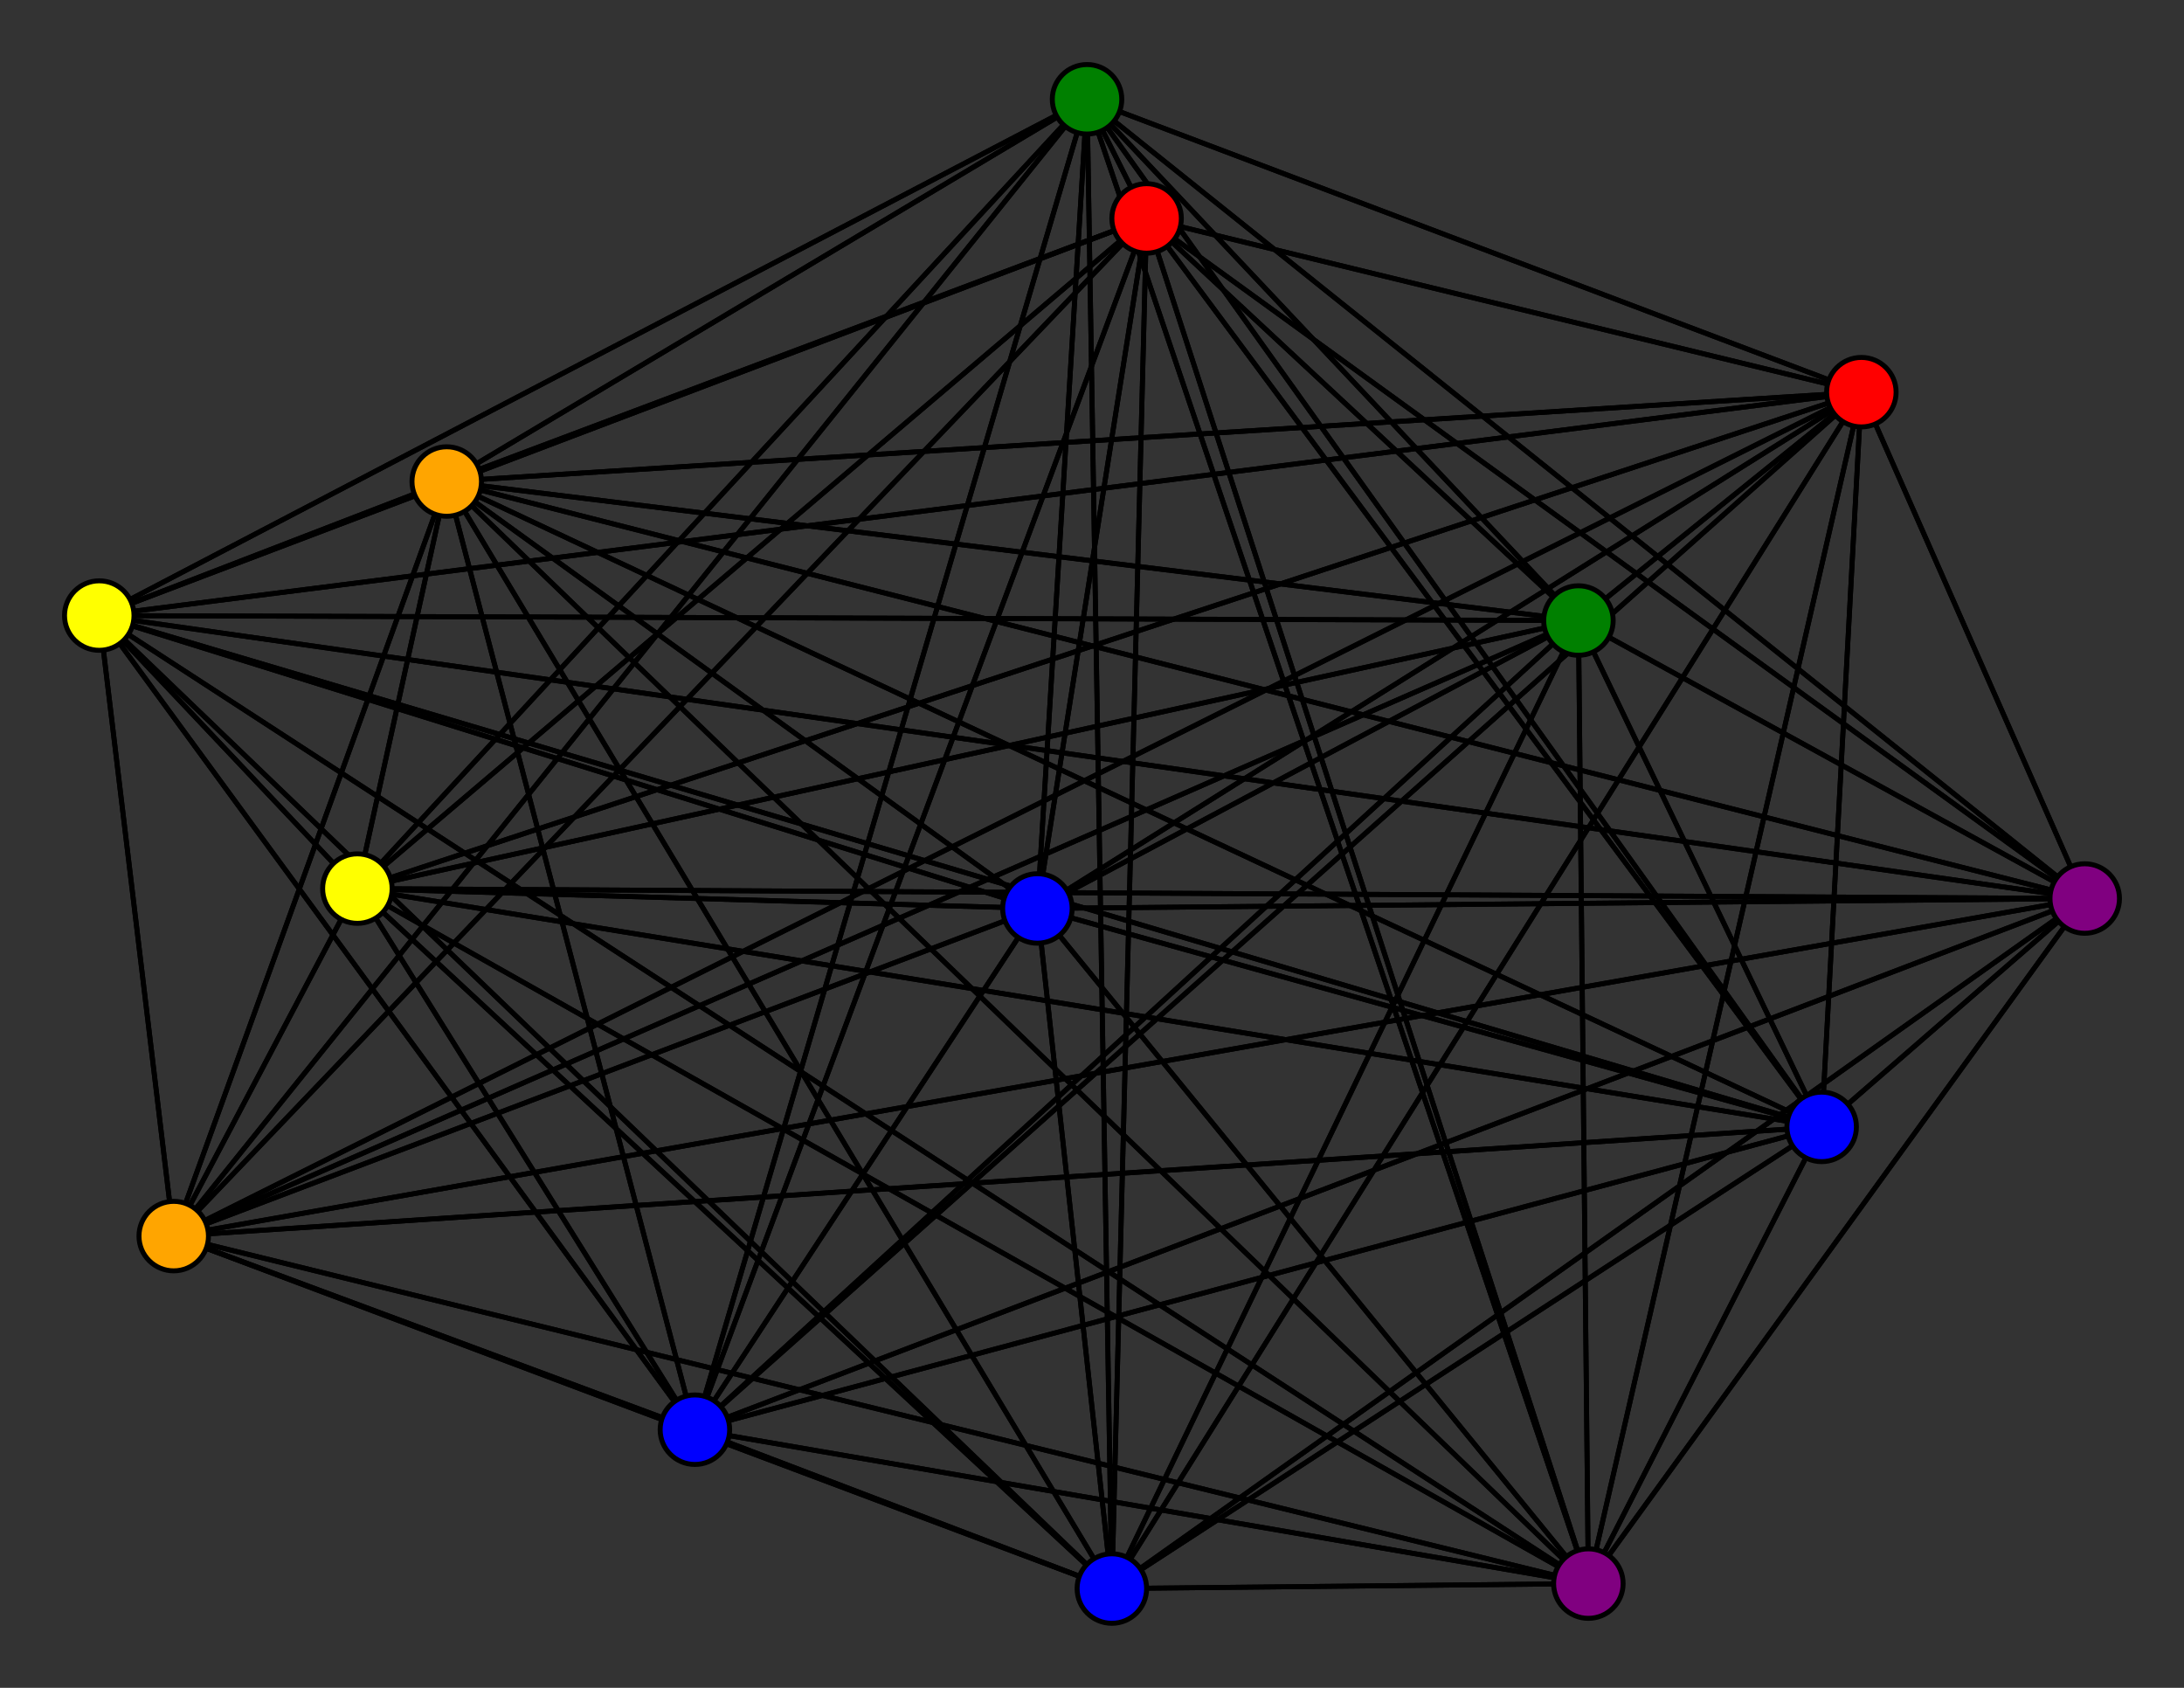 <svg width="440" height="340" xmlns="http://www.w3.org/2000/svg">
<rect width="100%" height="100%" fill="#333333" stroke="none"/>
<path stroke-width="1" stroke="black" d="M 209 183 140 288"/>
<path stroke-width="1" stroke="black" d="M 224 320 72 179"/>
<path stroke-width="1" stroke="black" d="M 375 79 209 183"/>
<path stroke-width="1" stroke="black" d="M 375 79 140 288"/>
<path stroke-width="1" stroke="black" d="M 375 79 420 181"/>
<path stroke-width="1" stroke="black" d="M 375 79 20 124"/>
<path stroke-width="1" stroke="black" d="M 375 79 90 97"/>
<path stroke-width="1" stroke="black" d="M 375 79 219 20"/>
<path stroke-width="1" stroke="black" d="M 375 79 231 44"/>
<path stroke-width="1" stroke="black" d="M 224 320 320 319"/>
<path stroke-width="1" stroke="black" d="M 375 79 367 227"/>
<path stroke-width="1" stroke="black" d="M 375 79 318 125"/>
<path stroke-width="1" stroke="black" d="M 375 79 35 249"/>
<path stroke-width="1" stroke="black" d="M 375 79 320 319"/>
<path stroke-width="1" stroke="black" d="M 375 79 72 179"/>
<path stroke-width="1" stroke="black" d="M 318 125 209 183"/>
<path stroke-width="1" stroke="black" d="M 318 125 140 288"/>
<path stroke-width="1" stroke="black" d="M 318 125 420 181"/>
<path stroke-width="1" stroke="black" d="M 318 125 20 124"/>
<path stroke-width="1" stroke="black" d="M 375 79 224 320"/>
<path stroke-width="1" stroke="black" d="M 224 320 35 249"/>
<path stroke-width="1" stroke="black" d="M 224 320 318 125"/>
<path stroke-width="1" stroke="black" d="M 224 320 375 79"/>
<path stroke-width="1" stroke="black" d="M 367 227 420 181"/>
<path stroke-width="1" stroke="black" d="M 367 227 20 124"/>
<path stroke-width="1" stroke="black" d="M 367 227 90 97"/>
<path stroke-width="1" stroke="black" d="M 367 227 219 20"/>
<path stroke-width="1" stroke="black" d="M 367 227 231 44"/>
<path stroke-width="1" stroke="black" d="M 367 227 224 320"/>
<path stroke-width="1" stroke="black" d="M 367 227 375 79"/>
<path stroke-width="1" stroke="black" d="M 367 227 318 125"/>
<path stroke-width="1" stroke="black" d="M 367 227 35 249"/>
<path stroke-width="1" stroke="black" d="M 367 227 320 319"/>
<path stroke-width="1" stroke="black" d="M 367 227 72 179"/>
<path stroke-width="1" stroke="black" d="M 224 320 209 183"/>
<path stroke-width="1" stroke="black" d="M 224 320 140 288"/>
<path stroke-width="1" stroke="black" d="M 224 320 420 181"/>
<path stroke-width="1" stroke="black" d="M 224 320 20 124"/>
<path stroke-width="1" stroke="black" d="M 224 320 90 97"/>
<path stroke-width="1" stroke="black" d="M 224 320 219 20"/>
<path stroke-width="1" stroke="black" d="M 224 320 231 44"/>
<path stroke-width="1" stroke="black" d="M 224 320 367 227"/>
<path stroke-width="1" stroke="black" d="M 318 125 90 97"/>
<path stroke-width="1" stroke="black" d="M 318 125 219 20"/>
<path stroke-width="1" stroke="black" d="M 318 125 231 44"/>
<path stroke-width="1" stroke="black" d="M 318 125 367 227"/>
<path stroke-width="1" stroke="black" d="M 320 319 219 20"/>
<path stroke-width="1" stroke="black" d="M 320 319 231 44"/>
<path stroke-width="1" stroke="black" d="M 320 319 367 227"/>
<path stroke-width="1" stroke="black" d="M 320 319 224 320"/>
<path stroke-width="1" stroke="black" d="M 320 319 375 79"/>
<path stroke-width="1" stroke="black" d="M 320 319 318 125"/>
<path stroke-width="1" stroke="black" d="M 320 319 35 249"/>
<path stroke-width="1" stroke="black" d="M 320 319 72 179"/>
<path stroke-width="1" stroke="black" d="M 72 179 209 183"/>
<path stroke-width="1" stroke="black" d="M 72 179 140 288"/>
<path stroke-width="1" stroke="black" d="M 72 179 420 181"/>
<path stroke-width="1" stroke="black" d="M 72 179 20 124"/>
<path stroke-width="1" stroke="black" d="M 72 179 90 97"/>
<path stroke-width="1" stroke="black" d="M 72 179 219 20"/>
<path stroke-width="1" stroke="black" d="M 72 179 231 44"/>
<path stroke-width="1" stroke="black" d="M 72 179 367 227"/>
<path stroke-width="1" stroke="black" d="M 72 179 224 320"/>
<path stroke-width="1" stroke="black" d="M 72 179 375 79"/>
<path stroke-width="1" stroke="black" d="M 72 179 318 125"/>
<path stroke-width="1" stroke="black" d="M 320 319 90 97"/>
<path stroke-width="1" stroke="black" d="M 367 227 140 288"/>
<path stroke-width="1" stroke="black" d="M 320 319 20 124"/>
<path stroke-width="1" stroke="black" d="M 320 319 140 288"/>
<path stroke-width="1" stroke="black" d="M 318 125 224 320"/>
<path stroke-width="1" stroke="black" d="M 318 125 375 79"/>
<path stroke-width="1" stroke="black" d="M 318 125 35 249"/>
<path stroke-width="1" stroke="black" d="M 318 125 320 319"/>
<path stroke-width="1" stroke="black" d="M 318 125 72 179"/>
<path stroke-width="1" stroke="black" d="M 35 249 209 183"/>
<path stroke-width="1" stroke="black" d="M 35 249 140 288"/>
<path stroke-width="1" stroke="black" d="M 35 249 420 181"/>
<path stroke-width="1" stroke="black" d="M 35 249 20 124"/>
<path stroke-width="1" stroke="black" d="M 35 249 90 97"/>
<path stroke-width="1" stroke="black" d="M 35 249 219 20"/>
<path stroke-width="1" stroke="black" d="M 35 249 231 44"/>
<path stroke-width="1" stroke="black" d="M 35 249 367 227"/>
<path stroke-width="1" stroke="black" d="M 35 249 224 320"/>
<path stroke-width="1" stroke="black" d="M 35 249 375 79"/>
<path stroke-width="1" stroke="black" d="M 35 249 318 125"/>
<path stroke-width="1" stroke="black" d="M 35 249 320 319"/>
<path stroke-width="1" stroke="black" d="M 35 249 72 179"/>
<path stroke-width="1" stroke="black" d="M 320 319 209 183"/>
<path stroke-width="1" stroke="black" d="M 320 319 420 181"/>
<path stroke-width="1" stroke="black" d="M 367 227 209 183"/>
<path stroke-width="1" stroke="black" d="M 231 44 72 179"/>
<path stroke-width="1" stroke="black" d="M 231 44 320 319"/>
<path stroke-width="1" stroke="black" d="M 140 288 320 319"/>
<path stroke-width="1" stroke="black" d="M 140 288 72 179"/>
<path stroke-width="1" stroke="black" d="M 420 181 209 183"/>
<path stroke-width="1" stroke="black" d="M 420 181 140 288"/>
<path stroke-width="1" stroke="black" d="M 420 181 20 124"/>
<path stroke-width="1" stroke="black" d="M 420 181 90 97"/>
<path stroke-width="1" stroke="black" d="M 420 181 219 20"/>
<path stroke-width="1" stroke="black" d="M 420 181 231 44"/>
<path stroke-width="1" stroke="black" d="M 420 181 367 227"/>
<path stroke-width="1" stroke="black" d="M 420 181 224 320"/>
<path stroke-width="1" stroke="black" d="M 420 181 375 79"/>
<path stroke-width="1" stroke="black" d="M 420 181 318 125"/>
<path stroke-width="1" stroke="black" d="M 420 181 35 249"/>
<path stroke-width="1" stroke="black" d="M 420 181 320 319"/>
<path stroke-width="1" stroke="black" d="M 420 181 72 179"/>
<path stroke-width="1" stroke="black" d="M 20 124 209 183"/>
<path stroke-width="1" stroke="black" d="M 20 124 140 288"/>
<path stroke-width="1" stroke="black" d="M 20 124 420 181"/>
<path stroke-width="1" stroke="black" d="M 20 124 90 97"/>
<path stroke-width="1" stroke="black" d="M 140 288 35 249"/>
<path stroke-width="1" stroke="black" d="M 20 124 219 20"/>
<path stroke-width="1" stroke="black" d="M 140 288 318 125"/>
<path stroke-width="1" stroke="black" d="M 140 288 224 320"/>
<path stroke-width="1" stroke="black" d="M 209 183 420 181"/>
<path stroke-width="1" stroke="black" d="M 209 183 20 124"/>
<path stroke-width="1" stroke="black" d="M 209 183 90 97"/>
<path stroke-width="1" stroke="black" d="M 209 183 219 20"/>
<path stroke-width="1" stroke="black" d="M 209 183 231 44"/>
<path stroke-width="1" stroke="black" d="M 209 183 367 227"/>
<path stroke-width="1" stroke="black" d="M 209 183 224 320"/>
<path stroke-width="1" stroke="black" d="M 209 183 375 79"/>
<path stroke-width="1" stroke="black" d="M 209 183 318 125"/>
<path stroke-width="1" stroke="black" d="M 209 183 35 249"/>
<path stroke-width="1" stroke="black" d="M 209 183 320 319"/>
<path stroke-width="1" stroke="black" d="M 209 183 72 179"/>
<path stroke-width="1" stroke="black" d="M 140 288 209 183"/>
<path stroke-width="1" stroke="black" d="M 140 288 420 181"/>
<path stroke-width="1" stroke="black" d="M 140 288 20 124"/>
<path stroke-width="1" stroke="black" d="M 140 288 90 97"/>
<path stroke-width="1" stroke="black" d="M 140 288 219 20"/>
<path stroke-width="1" stroke="black" d="M 140 288 231 44"/>
<path stroke-width="1" stroke="black" d="M 140 288 367 227"/>
<path stroke-width="1" stroke="black" d="M 140 288 375 79"/>
<path stroke-width="1" stroke="black" d="M 72 179 35 249"/>
<path stroke-width="1" stroke="black" d="M 20 124 231 44"/>
<path stroke-width="1" stroke="black" d="M 20 124 224 320"/>
<path stroke-width="1" stroke="black" d="M 219 20 231 44"/>
<path stroke-width="1" stroke="black" d="M 219 20 367 227"/>
<path stroke-width="1" stroke="black" d="M 219 20 224 320"/>
<path stroke-width="1" stroke="black" d="M 219 20 375 79"/>
<path stroke-width="1" stroke="black" d="M 219 20 318 125"/>
<path stroke-width="1" stroke="black" d="M 219 20 35 249"/>
<path stroke-width="1" stroke="black" d="M 219 20 320 319"/>
<path stroke-width="1" stroke="black" d="M 219 20 72 179"/>
<path stroke-width="1" stroke="black" d="M 231 44 209 183"/>
<path stroke-width="1" stroke="black" d="M 231 44 140 288"/>
<path stroke-width="1" stroke="black" d="M 231 44 420 181"/>
<path stroke-width="1" stroke="black" d="M 231 44 20 124"/>
<path stroke-width="1" stroke="black" d="M 231 44 90 97"/>
<path stroke-width="1" stroke="black" d="M 231 44 219 20"/>
<path stroke-width="1" stroke="black" d="M 231 44 367 227"/>
<path stroke-width="1" stroke="black" d="M 231 44 224 320"/>
<path stroke-width="1" stroke="black" d="M 231 44 375 79"/>
<path stroke-width="1" stroke="black" d="M 231 44 318 125"/>
<path stroke-width="1" stroke="black" d="M 231 44 35 249"/>
<path stroke-width="1" stroke="black" d="M 219 20 90 97"/>
<path stroke-width="1" stroke="black" d="M 20 124 367 227"/>
<path stroke-width="1" stroke="black" d="M 219 20 20 124"/>
<path stroke-width="1" stroke="black" d="M 219 20 140 288"/>
<path stroke-width="1" stroke="black" d="M 20 124 375 79"/>
<path stroke-width="1" stroke="black" d="M 20 124 318 125"/>
<path stroke-width="1" stroke="black" d="M 20 124 35 249"/>
<path stroke-width="1" stroke="black" d="M 20 124 320 319"/>
<path stroke-width="1" stroke="black" d="M 20 124 72 179"/>
<path stroke-width="1" stroke="black" d="M 90 97 209 183"/>
<path stroke-width="1" stroke="black" d="M 90 97 140 288"/>
<path stroke-width="1" stroke="black" d="M 90 97 420 181"/>
<path stroke-width="1" stroke="black" d="M 90 97 20 124"/>
<path stroke-width="1" stroke="black" d="M 90 97 219 20"/>
<path stroke-width="1" stroke="black" d="M 90 97 231 44"/>
<path stroke-width="1" stroke="black" d="M 90 97 367 227"/>
<path stroke-width="1" stroke="black" d="M 90 97 224 320"/>
<path stroke-width="1" stroke="black" d="M 90 97 375 79"/>
<path stroke-width="1" stroke="black" d="M 90 97 318 125"/>
<path stroke-width="1" stroke="black" d="M 90 97 35 249"/>
<path stroke-width="1" stroke="black" d="M 90 97 320 319"/>
<path stroke-width="1" stroke="black" d="M 90 97 72 179"/>
<path stroke-width="1" stroke="black" d="M 219 20 209 183"/>
<path stroke-width="1" stroke="black" d="M 219 20 420 181"/>
<path stroke-width="1" stroke="black" d="M 72 179 320 319"/>
<circle cx="209" cy="183" r="7.0" style="fill:blue;stroke:black;stroke-width:1.0"/>
<circle cx="140" cy="288" r="7.0" style="fill:blue;stroke:black;stroke-width:1.0"/>
<circle cx="420" cy="181" r="7.0" style="fill:purple;stroke:black;stroke-width:1.0"/>
<circle cx="20" cy="124" r="7.0" style="fill:yellow;stroke:black;stroke-width:1.0"/>
<circle cx="90" cy="97" r="7.0" style="fill:orange;stroke:black;stroke-width:1.0"/>
<circle cx="219" cy="20" r="7.0" style="fill:green;stroke:black;stroke-width:1.0"/>
<circle cx="231" cy="44" r="7.0" style="fill:red;stroke:black;stroke-width:1.0"/>
<circle cx="367" cy="227" r="7.0" style="fill:blue;stroke:black;stroke-width:1.0"/>
<circle cx="224" cy="320" r="7.0" style="fill:blue;stroke:black;stroke-width:1.0"/>
<circle cx="375" cy="79" r="7.0" style="fill:red;stroke:black;stroke-width:1.0"/>
<circle cx="318" cy="125" r="7.0" style="fill:green;stroke:black;stroke-width:1.0"/>
<circle cx="35" cy="249" r="7.0" style="fill:orange;stroke:black;stroke-width:1.0"/>
<circle cx="320" cy="319" r="7.0" style="fill:purple;stroke:black;stroke-width:1.0"/>
<circle cx="72" cy="179" r="7.0" style="fill:yellow;stroke:black;stroke-width:1.0"/>
</svg>
